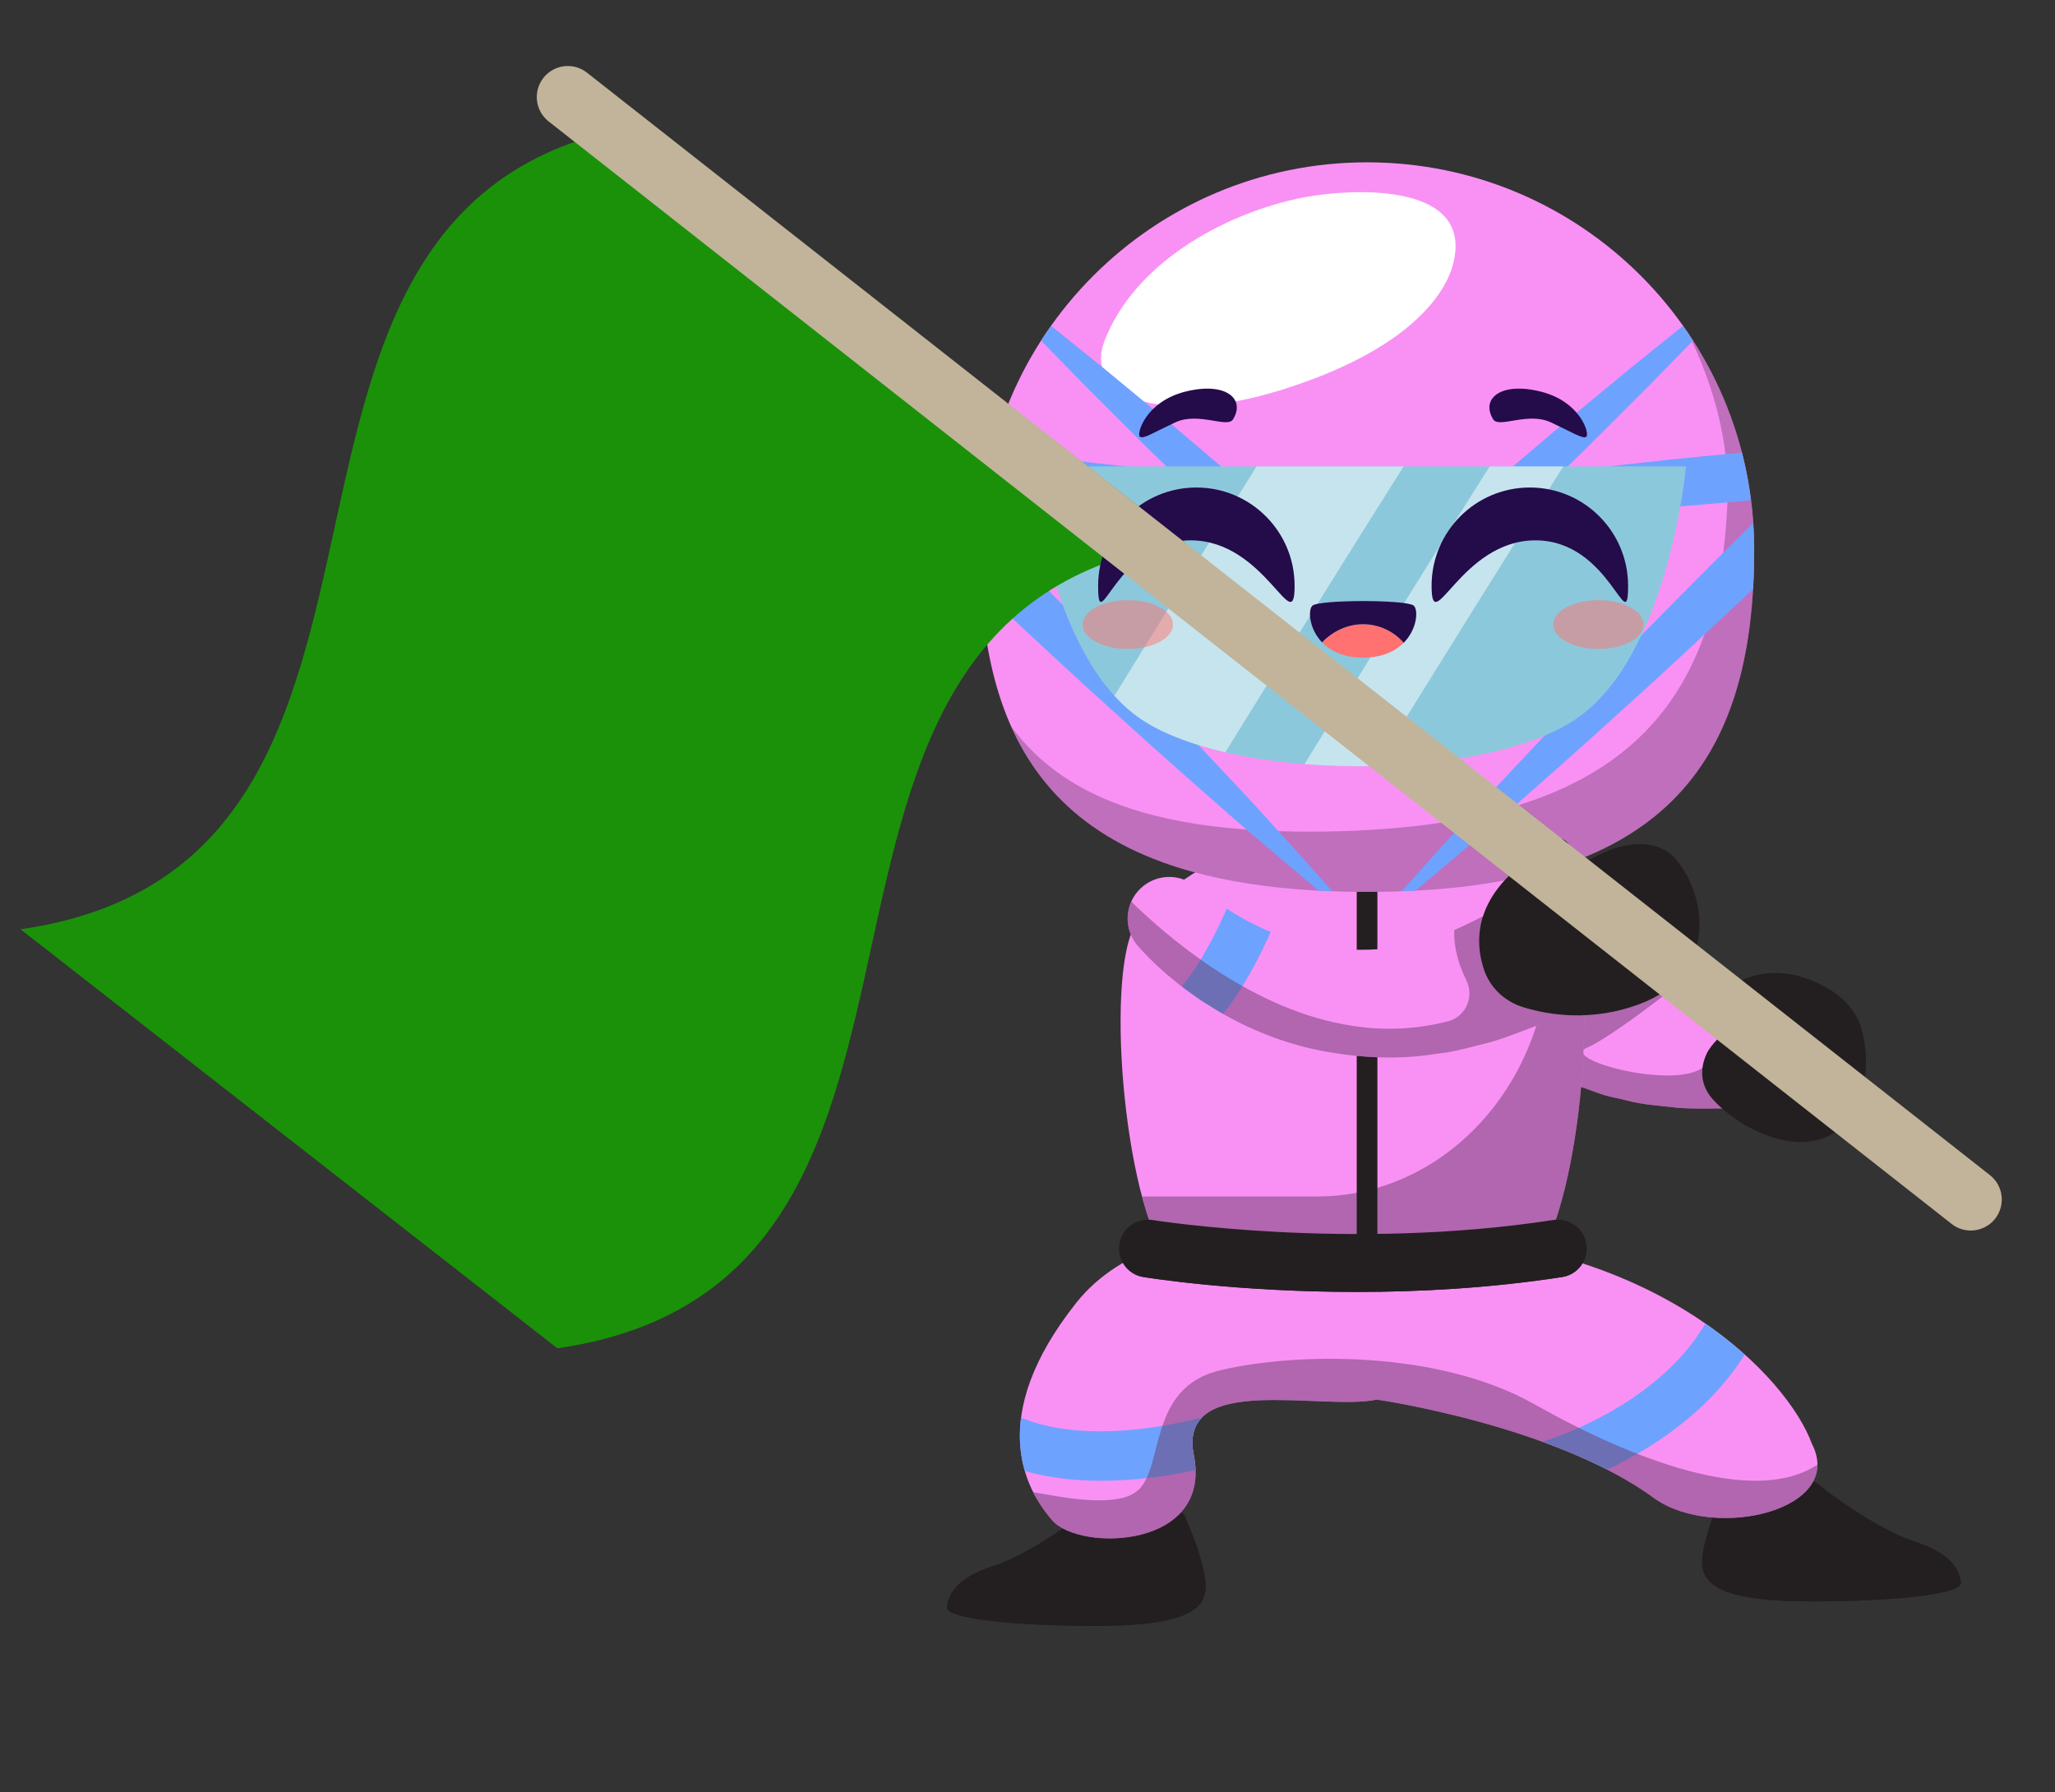 <?xml version="1.0" encoding="UTF-8"?>
<svg xmlns="http://www.w3.org/2000/svg" viewBox="0 0 1691.23 1474.74">
  <rect x="0" y="0" width="1691.23" height="1474.74" fill="#333333" stroke="none"/>
  <defs>
    <style>
      .cls-1 {
        fill: #f991f4;
      }

      .cls-2 {
        fill: #1a9109;
      }

      .cls-3, .cls-4, .cls-5 {
        opacity: .5;
      }

      .cls-3, .cls-6 {
        fill: #ff7271;
      }

      .cls-4, .cls-7 {
        fill: #6b3d6b;
      }

      .cls-8 {
        fill: #c1b49a;
      }

      .cls-7 {
        opacity: .4;
      }

      .cls-9, .cls-10 {
        fill: #231f20;
      }

      .cls-11 {
        isolation: isolate;
      }

      .cls-12 {
        fill: #8cc8db;
      }

      .cls-5, .cls-13 {
        fill: #fff;
        mix-blend-mode: soft-light;
      }

      .cls-14 {
        fill: #240b4a;
      }

      .cls-10 {
        mix-blend-mode: multiply;
      }

      .cls-15 {
        fill: #6ea2ff;
      }
    </style>
  </defs>
  <g class="cls-11">
    <g id="OBJECTS">
      <g>
        <g>
          <path class="cls-1" d="M1236.79,744.49c.06-.14.63.99,1.11,1.88.43.85,1.01,1.85,1.62,2.86,1.14,1.99,2.32,3.99,3.74,6,2.51,4.07,5.73,7.88,8.62,11.76,6.51,7.34,13.18,14.47,20.96,20.21,15.15,11.91,32.5,20.06,50.89,25.1l14.17,2.89c4.6,1.17,9.8.94,14.61,1.55,9.55,1.46,19.98.25,29.91.22,10.11-.58,20.55-2.71,30.68-3.81l31.01-7.43,3.88-.93c28.19-6.75,56.51,10.63,63.26,38.81,6.75,28.19-10.63,56.51-38.81,63.26-2.24.54-4.77.94-7,1.18l-41.57,4.16c-14.33-.1-28.34.59-42.7-.5-14.49-1.68-28.73-2.38-43.2-6.28-7.19-1.83-14.36-2.82-21.43-5.45l-21.08-7.52c-27.64-11.7-53.35-28.73-74-50.31-10.55-10.57-19.32-22.65-27.33-35-3.68-6.45-7.48-12.72-10.56-19.57-1.65-3.29-3.15-6.8-4.57-10.38-.72-1.74-1.44-3.52-2.12-5.53-.68-1.94-1.32-3.64-2.25-6.67-5.66-17.17,3.67-35.67,20.83-41.33,17.17-5.66,35.67,3.67,41.33,20.83Z"/>
          <path class="cls-4" d="M1402.3,877.78c-22.62,19.84-119.33-5.92-96.23-15.6,13.4-5.62,43.26-27.51,66.04-44.93-6.65.25-13.32.46-19.6-.5-4.8-.6-10.01-.37-14.61-1.55l-14.17-2.89c-18.39-5.04-35.73-13.19-50.89-25.1-7.77-5.74-14.45-12.87-20.96-20.21-2.89-3.88-6.11-7.69-8.62-11.76-1.42-2.01-2.61-4.01-3.74-6-.61-1.01-1.2-2.01-1.62-2.86-.48-.89-1.05-2.01-1.11-1.88-5.66-17.17-24.17-26.49-41.33-20.83-17.17,5.66-26.49,24.17-20.83,41.33.93,3.03,1.56,4.73,2.25,6.67.68,2,1.4,3.78,2.12,5.53,1.42,3.57,2.92,7.08,4.57,10.38,3.09,6.85,6.88,13.12,10.56,19.57,8.01,12.35,16.78,24.44,27.33,35,20.66,21.58,46.37,38.61,74,50.31l21.08,7.53c7.07,2.63,14.24,3.63,21.43,5.45,14.47,3.89,28.71,4.6,43.2,6.28,14.36,1.09,28.37.4,42.7.5l41.57-4.16c2.23-.24,4.76-.65,7-1.18,15.66-3.75,27.76-14.26,34.47-27.6-31.56-6.45-88.51-15.6-104.61-1.48Z"/>
        </g>
        <path class="cls-9" d="M1502.02,1225.87s41.88,32.42,73.74,42.7c31.86,10.28,37,24.67,38.03,33.92,1.03,9.25-53.44,15.42-122.31,15.42s-89.55-11.31-90.58-30.83c-1.03-19.53,17.88-61.2,17.88-61.2,0,0,56.78-26.25,83.24,0Z"/>
        <path class="cls-10" d="M1512.05,1303.02c-68.86,0-89.55-11.31-90.58-30.83-.74-13.97,8.7-39.19,14.15-52.46-9.97,3.02-16.83,6.15-16.83,6.15,0,0-18.91,41.67-17.88,61.2,1.03,19.53,21.72,30.83,90.58,30.83s123.34-6.17,122.31-15.42c-.19-1.73-.53-3.64-1.16-5.67-21.96,3.89-58.55,6.2-100.59,6.2Z"/>
        <path class="cls-9" d="M891.08,1246.01s-41.88,32.42-73.74,42.7c-31.86,10.28-37,24.67-38.03,33.92-1.03,9.25,53.45,15.42,122.31,15.42s89.55-11.3,90.58-30.83c1.03-19.53-17.88-61.2-17.88-61.2,0,0-56.77-26.25-83.24,0Z"/>
        <path class="cls-10" d="M974.32,1246.01s-3.34-1.53-8.69-3.47c5.53,13.74,13.86,36.9,13.17,50.05-1.03,19.53-21.72,30.83-90.58,30.83-46.7,0-86.73-2.84-107.37-7.55-.86,2.43-1.32,4.72-1.54,6.76-1.03,9.25,53.44,15.42,122.31,15.42s89.55-11.3,90.58-30.83c1.03-19.53-17.88-61.2-17.88-61.2Z"/>
        <path class="cls-1" d="M1491.07,1187.99c-19.32-53.1-122.74-164.82-326.03-171.51-9.66-3.4-204.76-38.31-279.27,55.64-74.52,93.95-42.39,153.25-19.71,179.17,22.68,25.92,132.49,23.44,116.29-54.31-12.96-68.04,105.44-35.67,150.8-45.16,0,0,146.58,20.95,228.99,81.67,49.87,34.69,157.13,9.06,128.94-45.5Z"/>
        <path class="cls-1" d="M1290.25,759.25c-45.28-55.8-123.89-75.95-159.19-82.43-12-2.2-24.13-2.2-36.14,0-35.3,6.47-113.92,26.62-159.19,82.43-26.33,34.84-12.57,226.93,27.44,281.56h299.64c40.01-54.63,53.76-246.72,27.44-281.56Z"/>
        <path class="cls-4" d="M1290.25,759.25c-5.46-6.73-11.43-12.92-17.73-18.65,1.02,8.09,1.75,16.94,2.12,26.53,4.6,118.82-82.6,217.51-190.43,217.51h-144.34c6.27,23.61,14.08,43.58,23.31,56.18h299.64c40.01-54.63,53.76-246.72,27.44-281.56Z"/>
        <path class="cls-9" d="M1116.73,1063.22c-99.11,0-171.37-11.57-175.88-12.3-12.94-2.12-21.71-14.33-19.6-27.27,2.11-12.94,14.42-21.72,27.27-19.61,1.61.26,162.01,25.83,329.88-.03,13-2.04,25.1,6.9,27.09,19.86,2,12.97-6.89,25.1-19.86,27.09-59.7,9.2-117.87,12.27-168.92,12.27Z"/>
        <path class="cls-10" d="M1305.5,1023.86c-1.04-6.73-4.83-12.33-10.03-15.91.64,1.63,1.16,3.33,1.44,5.13,1.99,12.96-6.9,25.1-19.86,27.09-59.7,9.2-117.87,12.27-168.92,12.27-99.11,0-171.37-11.57-175.88-12.3-3.56-.58-6.76-1.99-9.55-3.91,2.98,7.48,9.62,13.29,18.14,14.69,4.51.74,76.77,12.3,175.87,12.3,51.05,0,109.22-3.07,168.92-12.27,12.96-1.99,21.85-14.13,19.86-27.09Z"/>
        <rect class="cls-9" x="1116.56" y="733.43" width="17.01" height="292.15"/>
        <g>
          <path class="cls-1" d="M1443.66,452.18c0,175.95-74.1,281.82-318.59,281.82s-318.59-105.87-318.59-281.82,142.64-318.59,318.59-318.59,318.59,142.64,318.59,318.59Z"/>
          <path class="cls-7" d="M1389.24,274.06c20.72,42.27,34.56,89.82,32.39,140.02-7.47,172.28-92.25,263.61-318.59,269.96-140.43,3.94-224.63-23.15-270.87-86.26,38.82,87.02,126.26,136.24,292.89,136.24,244.49,0,318.59-105.87,318.59-281.82,0-65.98-20.06-127.28-54.41-178.13Z"/>
          <path class="cls-13" d="M1140.79,159.21c-26.68-2.86-56.25.58-73.3,4.34-62.53,13.76-134.11,53.82-158.48,116.92-17.25,44.67,44.6,71.97,145.96,40.28,101.35-31.69,133.3-76.35,140.53-102.13,11.37-40.55-19.09-55.6-54.71-59.42Z"/>
          <g>
            <path class="cls-15" d="M1442.84,430.51c-12.05,11.88-24.15,23.7-36.06,35.72-32.04,32.45-64.36,64.62-95.83,97.66-31.81,32.69-63,66.02-94.12,99.42-21.24,23.2-42.35,46.54-63.22,70.13,3.83-.14,7.64-.29,11.37-.49,21.98-18.37,43.78-36.92,65.48-55.58,34.35-30.07,68.63-60.2,102.3-90.98,34-30.43,67.16-61.72,100.59-92.74,3.15-2.93,6.24-5.93,9.38-8.88.62-10.58.92-21.44.92-32.58,0-7.29-.33-14.51-.82-21.68Z"/>
            <path class="cls-15" d="M1310.94,421.85l69.78-4.96,60.3-5.07c-1.7-13.41-4.13-26.58-7.44-39.42l-56.4,5.51-69.54,7.7c-7.25.82-14.51,1.62-21.77,2.43l18.41-17.9,52.93-52.82,36.07-36.96c-2.65-4.13-5.39-8.18-8.22-12.18l-41.88,33.69-57.64,47.64-56.99,48.35-36.63,31.08,49.19-2.5c23.3-1.19,46.55-3.01,69.82-4.6Z"/>
          </g>
          <g>
            <path class="cls-15" d="M964.57,349.52l-57.64-47.64-41.88-33.69c-2.83,3.99-5.57,8.05-8.22,12.18l36.07,36.96,52.93,52.82,18.41,17.9c-7.26-.8-14.51-1.6-21.77-2.42l-69.54-7.7-56.4-5.51c-3.31,12.83-5.74,26.01-7.44,39.42l60.3,5.07,69.79,4.96c23.27,1.59,46.51,3.42,69.82,4.6l49.19,2.5-36.63-31.08-56.99-48.35Z"/>
            <path class="cls-15" d="M1033.3,663.31c-31.12-33.4-62.31-66.73-94.12-99.42-31.47-33.04-63.78-65.21-95.83-97.66-11.91-12.02-24.01-23.85-36.07-35.72-.48,7.17-.82,14.38-.82,21.68,0,11.15.3,22.01.92,32.58,3.14,2.95,6.23,5.95,9.38,8.88,33.43,31.02,66.59,62.31,100.59,92.74,33.67,30.77,67.95,60.91,102.3,90.98,21.7,18.66,43.5,37.21,65.48,55.58,3.74.2,7.54.35,11.37.49-20.87-23.58-41.98-46.93-63.22-70.13Z"/>
          </g>
          <g>
            <path class="cls-12" d="M1117.93,383.86h-269.63s14.24,157.09,91.24,208.32c77,51.23,279.77,51.23,356.78,0,77-51.23,91.24-208.32,91.24-208.32h-269.63Z"/>
            <g>
              <path class="cls-5" d="M1155.16,383.86h-121.04c-27.43,43.84-64.94,104.47-116.97,188.71,6.81,7.5,14.23,14.18,22.4,19.61,17.45,11.61,41.4,20.56,68.85,26.91,48.68-78.68,110.93-178.73,146.77-235.23Z"/>
              <path class="cls-5" d="M1225.96,383.86c-28.91,45.55-75.61,120.64-152.39,244.96,19.38,1.54,39.27,2.08,59.02,1.58,52.18-84.33,119.41-192.35,153.98-246.53h-60.6Z"/>
            </g>
          </g>
        </g>
        <g>
          <path class="cls-1" d="M988.91,732.08c.26.16,1.22,1.01,2.16,1.8.87.77,1.8,1.56,2.86,2.38,2.06,1.62,4,3.29,6.25,4.85,4.26,3.26,8.82,6.23,13.4,9.19,4.57,2.94,9.43,5.5,14.11,8.23,4.93,2.31,9.72,4.87,14.67,7.02,19.79,8.68,40.52,14.09,61.25,15.54,20.7,1.33,41.39.54,61.57-5.23,10.17-1.68,20-6.43,29.91-9.63,9.83-3.93,19.34-9.41,28.99-13.81l5.87-2.67c25.29-11.52,55.13-.37,66.66,24.92,11.52,25.29.37,55.13-24.93,66.66-1.18.54-2.48,1.06-3.67,1.5-14.02,5.1-27.55,10.87-41.91,15-14.7,3.46-28.86,8.06-44.15,9.4-29.82,5-61.01,3.5-90.72-1.77-29.88-5.35-58.36-16.14-84.02-30.67-6.43-3.62-12.58-7.67-18.83-11.51-5.98-4.27-12.04-8.38-17.79-12.94-5.74-4.57-11.41-9.21-16.84-14.28-2.75-2.4-5.44-5.15-8.13-7.79-1.33-1.28-2.69-2.71-4.08-4.2l-4.57-5.01c-12.75-13.98-11.76-35.66,2.23-48.41,11.53-10.52,28.29-11.68,40.97-3.93l8.74,5.36Z"/>
          <path class="cls-15" d="M1027.68,758.53c-4.68-2.73-9.54-5.29-14.11-8.23-1.33-.86-2.57-1.8-3.9-2.67-8.92,20.7-23.42,48.46-37.21,64.12,5.19,3.99,10.56,7.72,15.9,11.53,6.03,3.71,11.98,7.59,18.16,11.12,17.66-21.69,31.86-50.7,39.27-67.49-1.15-.48-2.32-.86-3.46-1.36-4.95-2.15-9.73-4.71-14.67-7.02Z"/>
          <path class="cls-4" d="M1294.33,770.27c-13.12-22.77-42.44-30.53-66.36-19.63l-3.9,1.78c-9.07,4.13-18.03,9.14-27.23,12.99-.58,15.48,4.26,29.83,9.84,41.01,6.84,13.72-.23,30.28-15.07,34.11-20.75,5.35-50.85,9.3-86.06,2.41-79.34-14.72-147.17-74.07-174.51-100.97-5.4,12.07-3.55,26.7,5.93,37.09l4.57,5.01c1.38,1.5,2.75,2.92,4.08,4.2,2.69,2.64,5.37,5.39,8.13,7.79,5.43,5.07,11.1,9.71,16.84,14.28,5.75,4.56,11.8,8.67,17.79,12.94,6.25,3.84,12.4,7.89,18.83,11.51,25.66,14.52,54.14,25.32,84.02,30.67,29.71,5.27,60.9,6.77,90.72,1.77,15.29-1.34,29.45-5.94,44.15-9.4,14.36-4.13,27.89-9.9,41.91-15,1.2-.44,2.49-.96,3.67-1.5,26.77-12.2,37.71-44.94,22.66-71.06Z"/>
          <path class="cls-9" d="M1296.01,712.36c12.08-3.46,23.14-11.94,35.91-15.22,16.5-4.25,35.52-3.97,47.36,10.06,26.61,31.52,33.57,95.35-29.98,119.13-39.41,14.75-74.63,9.04-95.7,2.57-14.92-4.58-27.1-15.77-32.16-30.53-6.62-19.32-8.63-48.62,20.23-77.45,4.43-4.43,8.54-9.25,11.61-14.7,3.82-6.79,11.7-16.2,26.2-16.89,17.36-.22,16.52,23.04,16.52,23.04Z"/>
        </g>
        <path class="cls-9" d="M1421.26,844.89c-4.09,8-12.75,13.75-16.73,22.31-5.14,11.07-6.27,25.35,5.86,38.36,27.26,29.22,85.87,53.33,112.54,12.91,16.54-25.07,13.82-53.07,9.37-70.72-3.15-12.5-12.63-24.92-25.93-33.07-17.41-10.67-44.4-20.86-73.22-7.84-4.42,2-9.19,3.64-14.47,4.32-6.56.84-15.86,3.94-17.55,14.57-1.47,12.9,20.13,19.17,20.13,19.17Z"/>
        <path class="cls-2" d="M975.93,446.92c-384.47,55.38-132.76,607.3-517.23,662.68-147.26-114.94-294.53-229.88-441.79-344.82C401.38,709.41,149.67,157.49,534.14,102.11c147.26,114.94,294.53,229.88,441.79,344.82Z"/>
        <path class="cls-15" d="M1435.86,1114.72c-9.58-8.6-20.36-17.17-32.38-25.49-40.61,69.52-131.98,96.66-132.97,96.95l.24.83c17.58,6.44,35.22,13.89,51.89,22.43,34.54-16.3,82.97-46.15,113.23-94.71Z"/>
        <path class="cls-15" d="M983.9,1209.79c-.13-4.03-.61-8.29-1.55-12.82-2.67-14.02.3-23.73,7-30.47-28.69,7.44-97.76,21.39-149,.18-2.19,16.8-.56,31.45,3.1,43.97,20.55,5.74,42.02,7.99,62.59,7.99,29.84,0,57.66-4.46,77.85-8.85Z"/>
        <path class="cls-4" d="M1495.64,1205.35c-51.96,34.7-152.87-4.57-232.72-49.65-79.88-45.09-197.12-42.52-258.32-28.12-61.2,14.4-45.74,80.94-68.93,99.62-17.83,14.36-64.12,4.46-85.36.8,4.81,9.53,10.52,17.3,15.75,23.27,22.68,25.92,132.49,23.44,116.29-54.31-12.96-68.04,105.44-35.67,150.8-45.16,0,0,146.58,20.95,228.99,81.67,44.22,30.76,133.48,14.08,133.51-28.13Z"/>
        <g>
          <path class="cls-3" d="M965.36,514c0,11.1-16.66,20.1-37.2,20.1s-37.2-9-37.2-20.1,16.66-20.1,37.2-20.1,37.2,9,37.2,20.1Z"/>
          <path class="cls-3" d="M1278.26,514c0,11.1,16.66,20.1,37.2,20.1s37.2-9,37.2-20.1-16.66-20.1-37.2-20.1-37.2,9-37.2,20.1Z"/>
          <path class="cls-14" d="M1065.44,482.05c0,44.65-23.92-37.37-85.48-37.37s-76.22,82.02-76.22,37.37,36.2-80.85,80.85-80.85,80.85,36.2,80.85,80.85Z"/>
          <path class="cls-14" d="M1178.18,482.05c0,44.65,23.92-37.37,85.48-37.37s76.22,82.02,76.22,37.37-36.2-80.85-80.85-80.85-80.85,36.2-80.85,80.85Z"/>
          <g>
            <path class="cls-6" d="M1121.62,513.68c-12.59,0-24.89,5.82-33.58,14.93-.66-.69-1.28-1.39-1.86-2.1,6.64,8.07,17.88,14.69,35.64,14.69,15.91,0,26.6-5.31,33.43-12.21-8.2-9.31-19.95-15.3-33.62-15.3Z"/>
            <path class="cls-14" d="M1158.81,524.75c.15-.21.3-.42.45-.63.38-.54.73-1.09,1.07-1.64.11-.18.23-.37.34-.55.87-1.47,1.62-2.96,2.24-4.43.07-.17.14-.34.21-.51.23-.56.44-1.12.63-1.68.07-.21.14-.43.21-.64.18-.54.33-1.07.48-1.6.05-.18.1-.37.15-.55.36-1.4.61-2.76.76-4.04.02-.17.03-.34.05-.51.05-.46.08-.92.1-1.36,0-.19.02-.38.02-.57,0-.42,0-.83,0-1.23,0-.16,0-.33-.02-.48-.03-.53-.08-1.05-.15-1.53,0,0,0,0,0,0-.07-.49-.17-.93-.28-1.36-.03-.13-.07-.24-.11-.37-.09-.29-.18-.56-.28-.81-.05-.12-.1-.24-.16-.36-.11-.23-.23-.45-.36-.64-.06-.09-.11-.18-.17-.26-.19-.26-.4-.49-.62-.66-6.22-4.91-76.91-4.91-83.13,0-.22.17-.42.4-.61.66-.06.08-.11.17-.17.26-.13.19-.25.4-.36.63-.05.11-.11.23-.16.35-.1.25-.2.52-.28.8-.04.12-.08.24-.11.37-.11.4-.2.83-.27,1.29,0,.02,0,.03,0,.05-.07.49-.13,1.02-.16,1.57,0,.1,0,.21,0,.31-.02.45-.02.92-.01,1.41,0,.14,0,.28.01.43.02.49.05,1,.11,1.51.01.12.02.23.03.35.22,1.98.68,4.13,1.4,6.35.03.08.06.17.08.25.23.68.48,1.36.76,2.05.03.07.05.14.08.21.94,2.29,2.17,4.62,3.73,6.88.04.06.09.13.14.19.47.68.98,1.35,1.51,2.01.07.09.14.17.21.26.59.71,1.2,1.41,1.86,2.1,8.69-9.11,20.99-14.93,33.58-14.93,13.68,0,25.42,5.99,33.62,15.3h0c.67-.68,1.3-1.38,1.9-2.09.14-.16.27-.33.4-.49.44-.54.87-1.09,1.27-1.64Z"/>
          </g>
          <path class="cls-14" d="M1228.89,345.13c4.67,7.52,28.46-6.39,47.38,2.44,18.93,8.83,26.01,13.74,29.16,11.9,3.15-1.84-4.23-28.89-37.45-37.21-33.21-8.32-49.54,6.06-39.1,22.87Z"/>
          <path class="cls-14" d="M1014.73,345.13c-4.67,7.52-28.46-6.39-47.38,2.44-18.93,8.83-26.01,13.74-29.16,11.9-3.15-1.84,4.23-28.89,37.45-37.21,33.21-8.32,49.54,6.06,39.1,22.87Z"/>
        </g>
        <path class="cls-8" d="M1623.04,1012.67c-5.89.26-11.9-1.5-16.9-5.43L451.52,99.93c-11.08-8.71-13.01-24.76-4.3-35.84,8.71-11.08,24.76-13.02,35.84-4.3l1154.62,907.3c11.08,8.71,13.01,24.76,4.3,35.84-4.78,6.08-11.77,9.41-18.94,9.73Z"/>
      </g>
    </g>
  </g>
</svg>